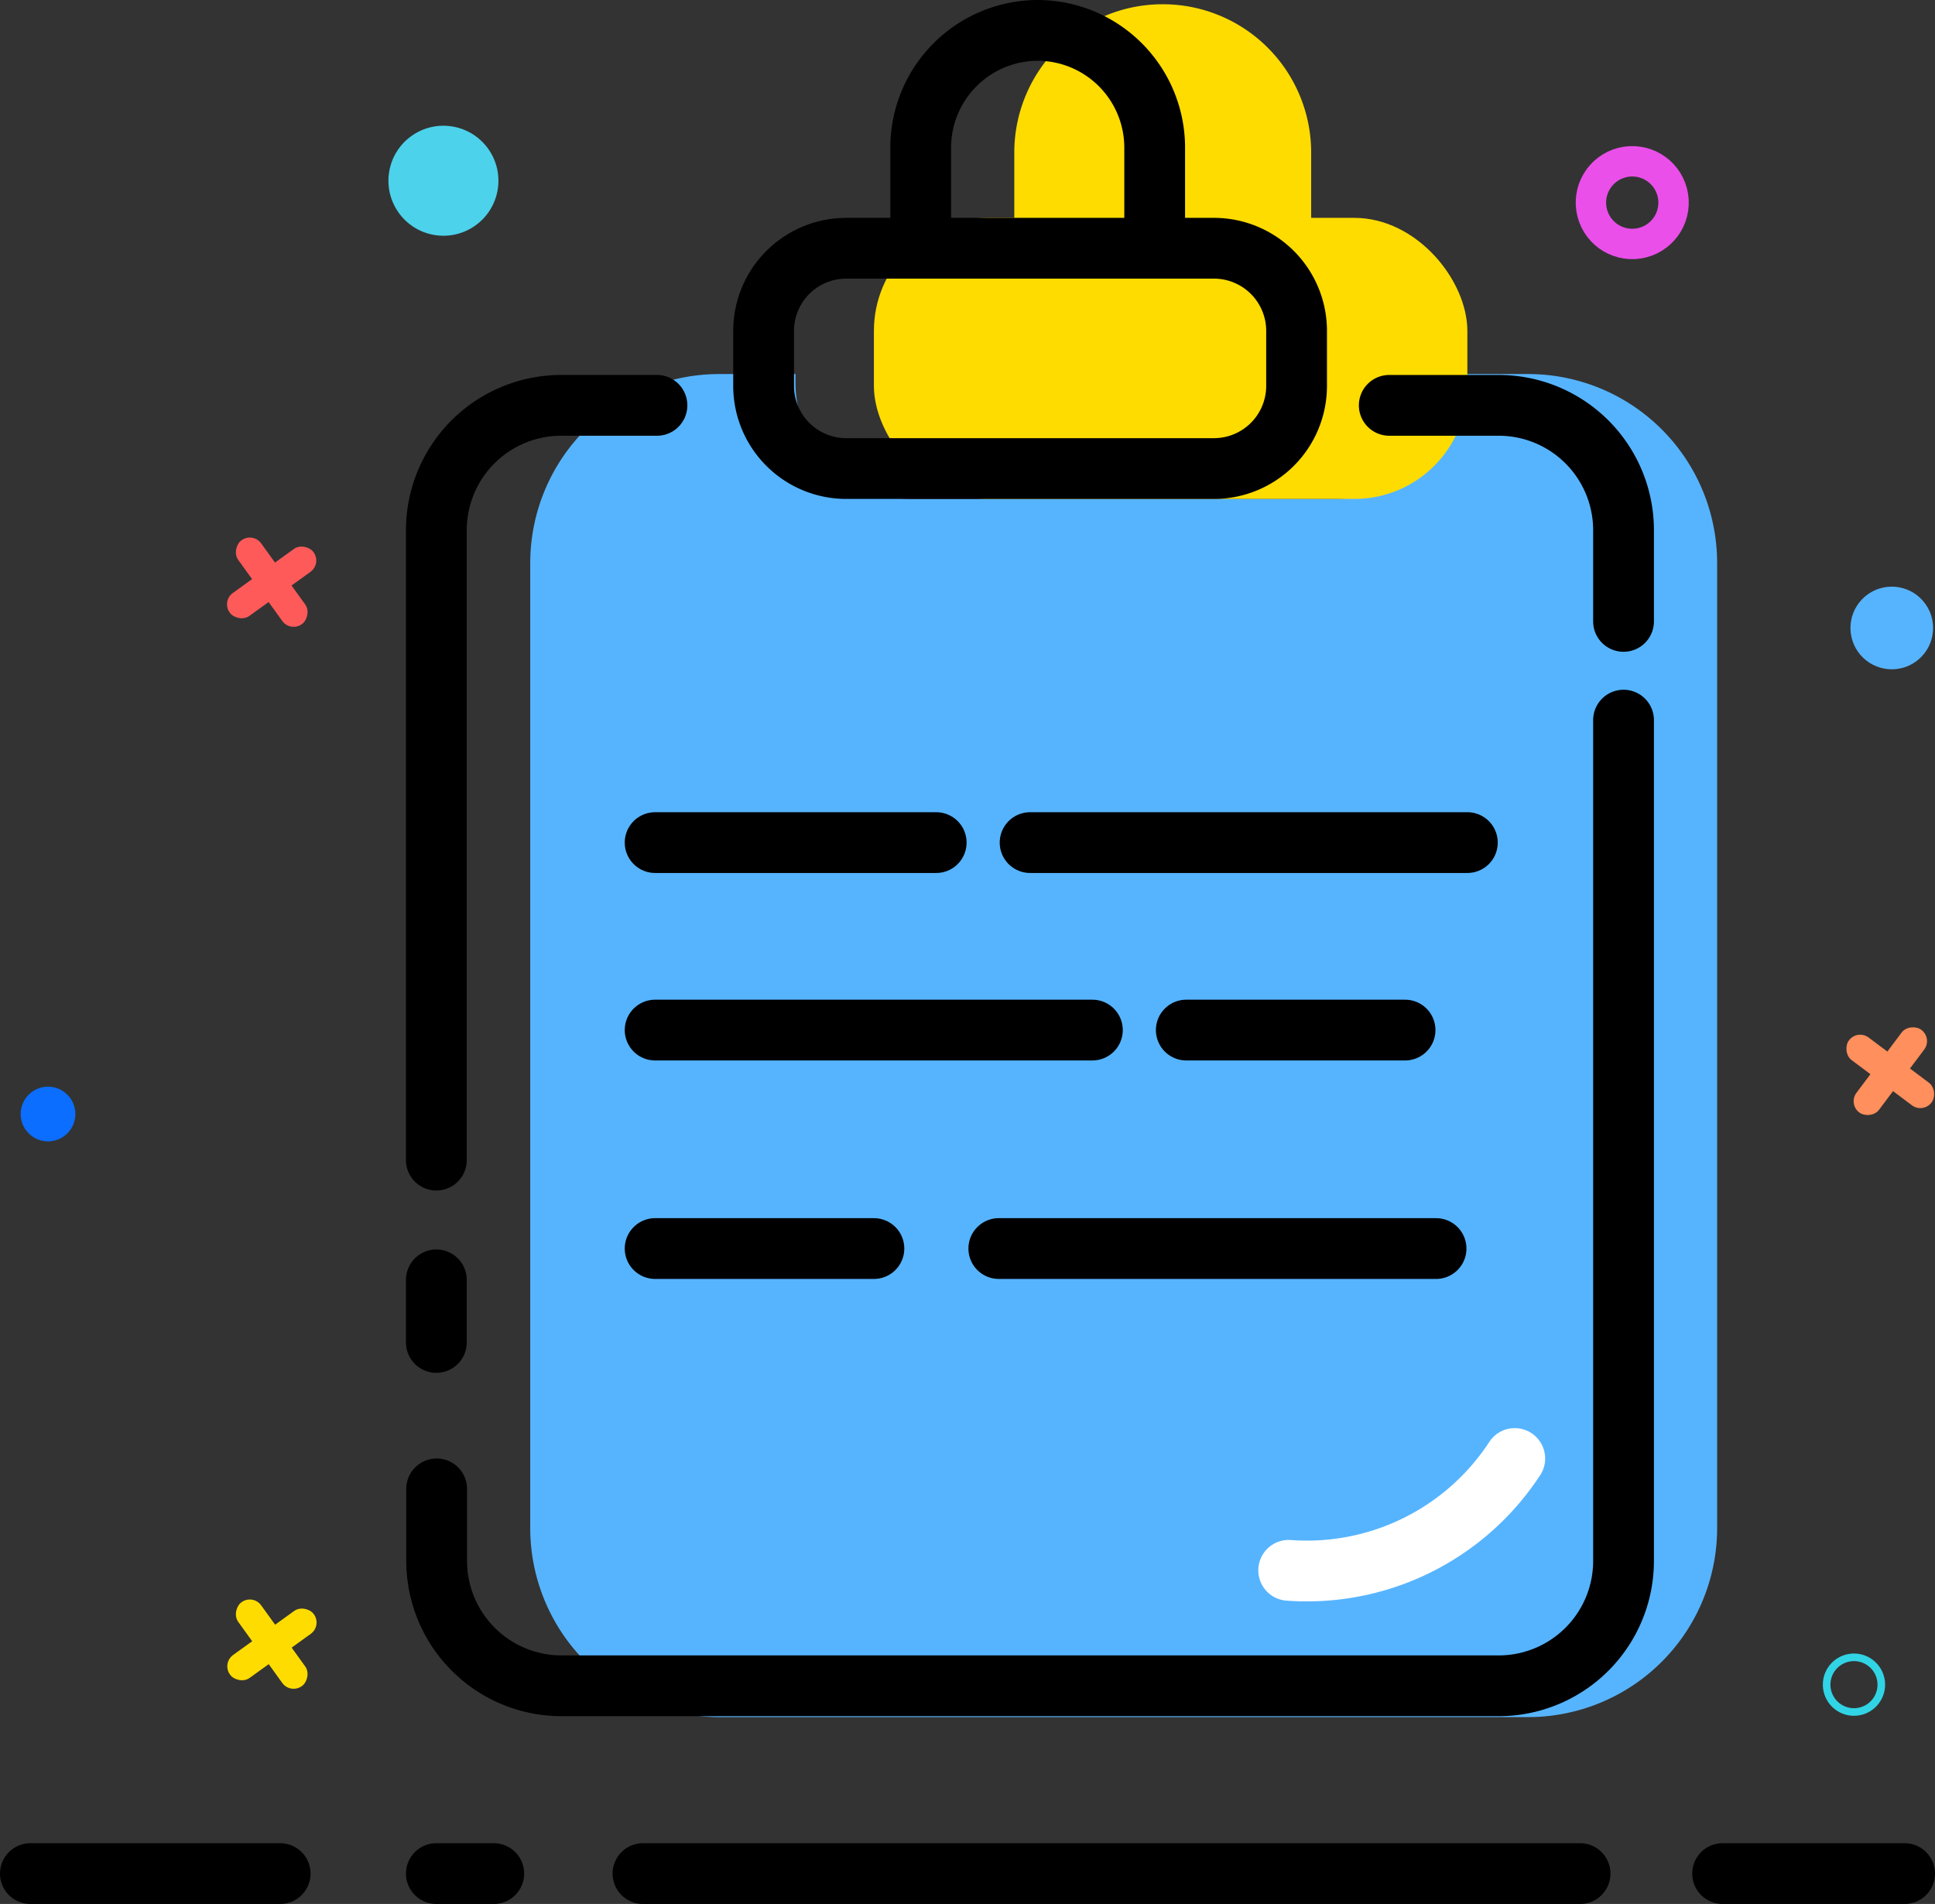 <svg xmlns="http://www.w3.org/2000/svg" viewBox="0 0 63.68 62.66"><rect x="0" y="0" width="63.68" height="62.66" fill="#333333" stroke="none"/><defs><style>.cls-1{fill:#56b4ff;}.cls-2{fill:#ffdc00;}.cls-11,.cls-3,.cls-4,.cls-5,.cls-9{fill:none;stroke-miterlimit:10;}.cls-3,.cls-4{stroke:#000;}.cls-3,.cls-5{stroke-linecap:round;}.cls-3,.cls-4,.cls-5{stroke-width:2px;}.cls-5{stroke:#fff;}.cls-6{fill:#4cd2eb;}.cls-7{fill:#ff5a5a;}.cls-8{fill:#0b6eff;}.cls-9{stroke:#ea4fea;}.cls-10{fill:#ff8f5c;}.cls-11{stroke:#31d4e5;stroke-width:0.25px;}</style></defs><title>订单提醒</title><g id="图层_2" data-name="图层 2"><g id="图层_1-2" data-name="图层 1"><path class="cls-1" d="M50.29,12.31H47.78v.29A3.82,3.82,0,0,1,44,16.42H30a3.82,3.82,0,0,1-3.82-3.82v-.29H23.67a6.22,6.22,0,0,0-6.22,6.22V50.29a6.22,6.22,0,0,0,6.22,6.22H50.29a6.22,6.22,0,0,0,6.22-6.22V18.53A6.22,6.22,0,0,0,50.29,12.31Z"/><rect class="cls-2" x="28.76" y="7.17" width="19.53" height="9.25" rx="3.72" ry="3.72"/><path class="cls-3" d="M14.36,38.18V17.45a4.11,4.11,0,0,1,4.11-4.11h3.15"/><path class="cls-3" d="M53.43,23.7V51.37a4.11,4.11,0,0,1-4.11,4.11H18.48a4.11,4.11,0,0,1-4.11-4.11V49"/><path class="cls-3" d="M45.72,13.34h3.6a4.11,4.11,0,0,1,4.11,4.11v3"/><path class="cls-2" d="M33.38,8.28V5A4.88,4.88,0,0,1,38.27.14h0A4.88,4.88,0,0,1,43.15,5V8.28"/><path d="M39.95,9.17a1.72,1.72,0,0,1,1.72,1.72V12.7a1.72,1.72,0,0,1-1.72,1.72H27.85a1.72,1.72,0,0,1-1.72-1.72V10.89a1.72,1.72,0,0,1,1.72-1.72h12.1m0-2H27.85a3.72,3.72,0,0,0-3.72,3.72V12.7a3.72,3.72,0,0,0,3.72,3.72h12.1a3.72,3.72,0,0,0,3.72-3.72V10.89a3.72,3.72,0,0,0-3.72-3.72Z"/><path class="cls-4" d="M30.3,7.43V4.86A3.86,3.86,0,0,1,34.16,1h0A3.86,3.86,0,0,1,38,4.86V7.43"/><line class="cls-3" x1="14.36" y1="42.12" x2="14.36" y2="44.18"/><line class="cls-3" x1="21.56" y1="27.73" x2="30.81" y2="27.73"/><line class="cls-3" x1="39.04" y1="33.9" x2="46.24" y2="33.9"/><line class="cls-3" x1="33.9" y1="27.73" x2="48.29" y2="27.73"/><line class="cls-3" x1="21.56" y1="33.9" x2="35.95" y2="33.9"/><line class="cls-3" x1="21.56" y1="41.09" x2="28.76" y2="41.09"/><line class="cls-3" x1="32.87" y1="41.09" x2="47.26" y2="41.09"/><path class="cls-5" d="M42.41,51.68A8.17,8.17,0,0,0,49.85,48"/><line class="cls-3" x1="56.69" y1="61.66" x2="62.68" y2="61.66"/><line class="cls-3" x1="21.16" y1="61.66" x2="52" y2="61.66"/><line class="cls-3" x1="14.36" y1="61.66" x2="16.25" y2="61.66"/><line class="cls-3" x1="1" y1="61.66" x2="9.22" y2="61.66"/><circle class="cls-6" cx="14.59" cy="5.95" r="1.81" transform="translate(6.1 19.22) rotate(-79.57)"/><rect class="cls-7" x="7.24" y="18.7" width="3.4" height="0.93" rx="0.46" ry="0.46" transform="translate(-9.52 8.85) rotate(-35.79)"/><rect class="cls-7" x="7.24" y="18.7" width="3.4" height="0.93" rx="0.46" ry="0.46" transform="translate(19.26 0.7) rotate(54.21)"/><rect class="cls-2" x="7.24" y="53.65" width="3.4" height="0.93" rx="0.46" ry="0.46" transform="translate(-29.95 15.45) rotate(-35.79)"/><rect class="cls-2" x="7.24" y="53.65" width="3.4" height="0.93" rx="0.46" ry="0.46" transform="translate(47.61 15.21) rotate(54.21)"/><circle class="cls-8" cx="1.58" cy="36.66" r="0.9" transform="translate(-34.76 31.58) rotate(-79.57)"/><circle class="cls-9" cx="53.72" cy="6.67" r="1.36" transform="translate(0.04 13.68) rotate(-14.52)"/><rect class="cls-10" x="60.51" y="34.79" width="3.4" height="0.93" rx="0.46" ry="0.46" transform="translate(-3.31 63.89) rotate(-53.15)"/><rect class="cls-10" x="60.51" y="34.79" width="3.4" height="0.93" rx="0.46" ry="0.46" transform="translate(33.57 -30.26) rotate(36.85)"/><circle class="cls-1" cx="62.26" cy="20.66" r="1.36" transform="translate(-2.04 7.67) rotate(-6.93)"/><circle class="cls-11" cx="61.02" cy="55.44" r="0.9" transform="translate(-6.25 7.77) rotate(-6.93)"/></g></g></svg>